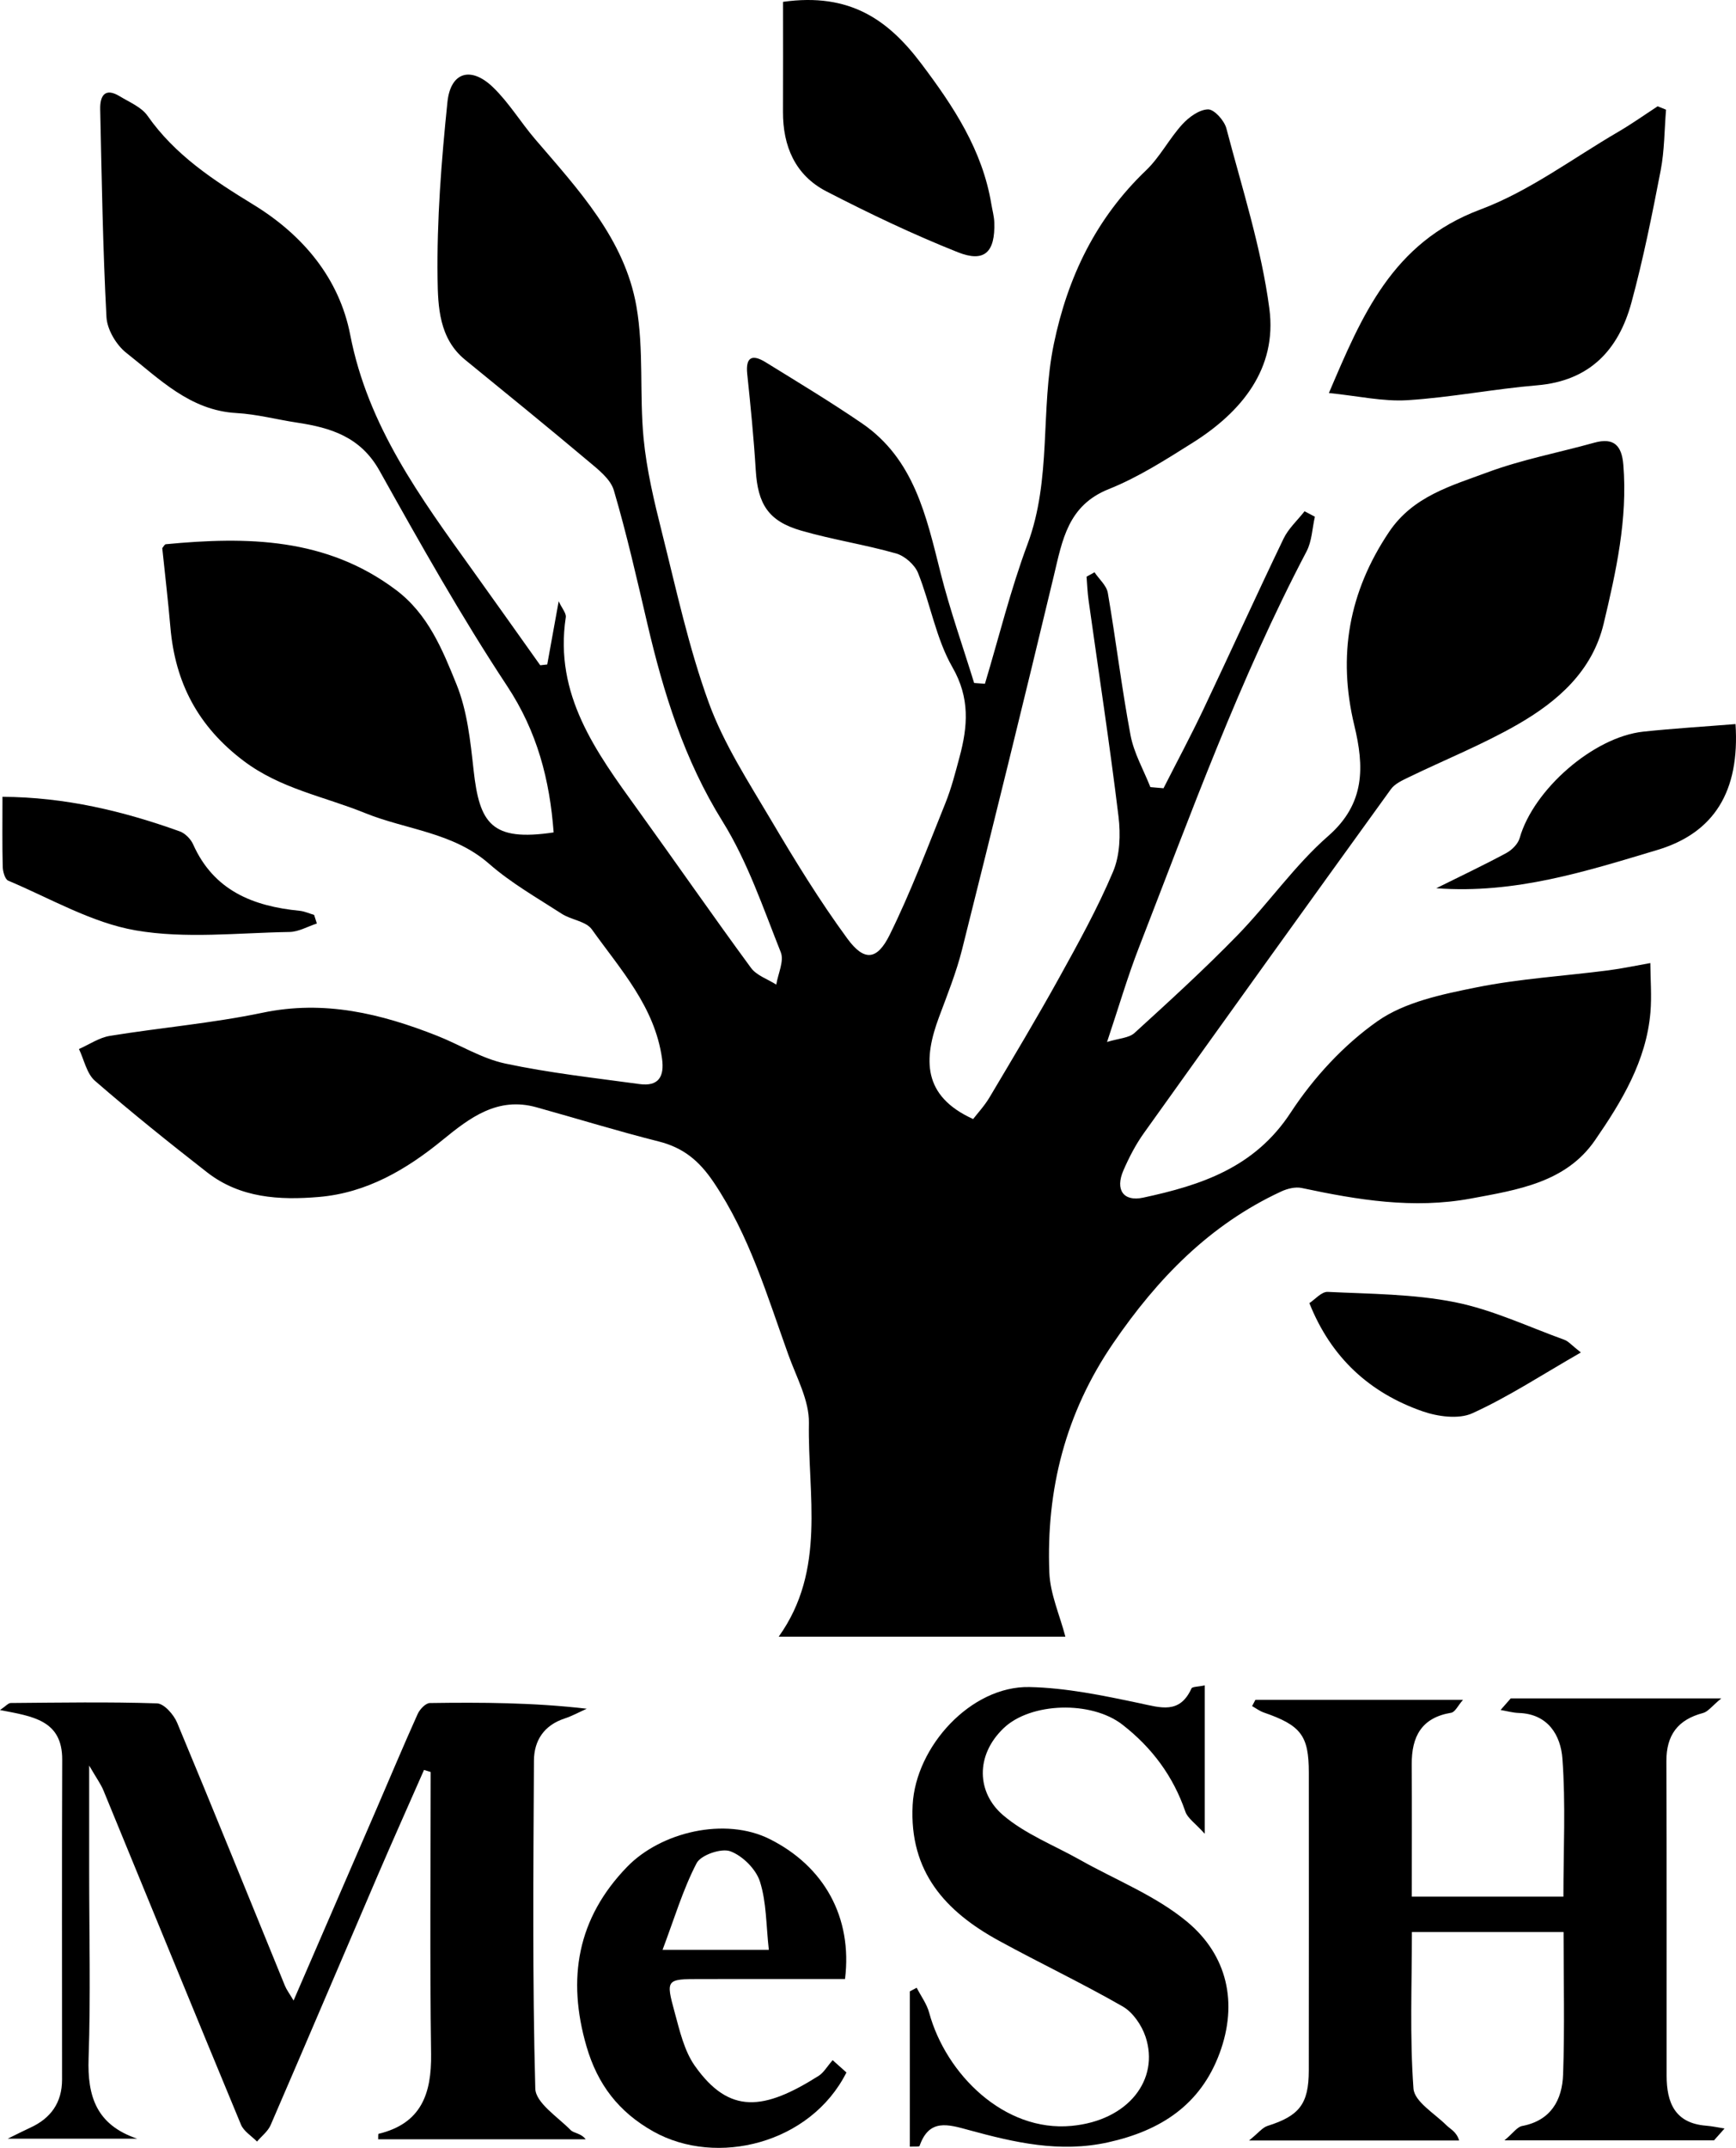 <?xml version="1.0" encoding="utf-8"?>
<!-- Generator: Adobe Illustrator 16.0.0, SVG Export Plug-In . SVG Version: 6.00 Build 0)  -->
<!DOCTYPE svg PUBLIC "-//W3C//DTD SVG 1.1//EN" "http://www.w3.org/Graphics/SVG/1.1/DTD/svg11.dtd">
<svg version="1.1" id="Layer_1" xmlns="http://www.w3.org/2000/svg" xmlns:xlink="http://www.w3.org/1999/xlink" x="0px" y="0px"
	 width="320.255px" height="396.07px" viewBox="0 0 320.255 396.07" enable-background="new 0 0 320.255 396.07"
	 xml:space="preserve">
<g>
	<path fill-rule="evenodd" clip-rule="evenodd" d="M100.954,122.53c0.657-3.626,1.313-7.252,2.111-11.654
		c0.606,1.311,1.423,2.204,1.309,2.957c-2.169,14.295,5.587,24.818,13.243,35.428c7.01,9.715,13.837,19.563,20.927,29.218
		c1.035,1.408,3.082,2.073,4.661,3.082c0.324-2.004,1.477-4.339,0.833-5.958c-3.261-8.192-6.135-16.73-10.752-24.147
		c-7.064-11.35-10.872-23.642-13.855-36.401c-1.928-8.248-3.799-16.523-6.191-24.641c-0.618-2.099-2.918-3.864-4.758-5.411
		c-7.498-6.305-15.103-12.481-22.695-18.673c-4.802-3.916-4.993-9.833-5.064-14.928c-0.152-10.849,0.705-21.75,1.816-32.561
		c0.574-5.585,4.343-6.681,8.429-2.731c2.929,2.83,5.087,6.44,7.757,9.559c7.934,9.269,16.5,18.368,18.681,30.829
		c1.392,7.953,0.541,16.273,1.324,24.367c0.561,5.79,1.931,11.538,3.354,17.2c2.658,10.573,4.952,21.313,8.671,31.521
		c2.771,7.605,7.333,14.608,11.492,21.646c4.412,7.464,8.964,14.892,14.087,21.871c3.09,4.209,5.466,3.992,7.792-0.719
		c3.888-7.875,6.994-16.141,10.283-24.301c1.101-2.729,1.832-5.619,2.6-8.471c1.52-5.651,1.961-10.878-1.303-16.563
		c-3.023-5.266-4.049-11.646-6.342-17.381c-0.613-1.534-2.46-3.157-4.061-3.612c-5.783-1.643-11.777-2.547-17.548-4.221
		c-6.027-1.749-7.958-4.888-8.34-11.161c-0.359-5.911-0.95-11.811-1.567-17.702c-0.34-3.246,1.007-3.648,3.401-2.17
		c5.965,3.684,11.98,7.305,17.764,11.26c9.638,6.59,11.872,17.147,14.497,27.556c1.73,6.859,4.108,13.555,6.196,20.324
		c0.664,0.048,1.328,0.097,1.991,0.146c2.586-8.597,4.729-17.358,7.861-25.75c4.484-12.013,2.325-24.745,4.854-36.932
		c2.562-12.339,7.769-23.159,16.999-31.983c2.572-2.457,4.262-5.814,6.676-8.469c1.221-1.343,3.141-2.75,4.771-2.782
		c1.14-0.022,3.002,2.059,3.381,3.505c2.895,11.031,6.452,22.012,7.933,33.255c1.45,11.016-5.103,19.028-14.163,24.72
		c-4.984,3.131-10.031,6.369-15.459,8.535c-7.566,3.021-8.566,9.413-10.142,15.992c-5.507,22.992-11.171,45.947-16.921,68.88
		c-1.068,4.258-2.729,8.377-4.264,12.505c-2.855,7.674-3.122,14.524,6.299,18.788c0.803-1.047,2.094-2.432,3.039-4.022
		c4.338-7.297,8.707-14.58,12.817-22.007c3.547-6.409,7.114-12.854,9.957-19.585c1.272-3.013,1.41-6.838,1.005-10.165
		c-1.621-13.332-3.664-26.611-5.527-39.914c-0.201-1.43-0.248-2.88-0.365-4.321c0.488-0.269,0.976-0.537,1.463-0.806
		c0.848,1.262,2.223,2.433,2.457,3.8c1.502,8.729,2.551,17.537,4.188,26.236c0.622,3.305,2.407,6.391,3.662,9.576
		c0.809,0.069,1.616,0.139,2.425,0.208c2.452-4.829,5.013-9.607,7.335-14.498c4.98-10.486,9.775-21.061,14.807-31.522
		c0.9-1.873,2.566-3.378,3.879-5.053c0.634,0.334,1.268,0.668,1.902,1.002c-0.49,2.146-0.547,4.518-1.536,6.4
		c-12.355,23.521-21.366,48.452-30.96,73.135c-2.057,5.295-3.648,10.77-5.845,17.327c2.179-0.677,4.03-0.72,5.065-1.661
		c6.446-5.872,12.899-11.761,18.98-18.005c5.773-5.929,10.564-12.905,16.754-18.313c6.887-6.018,6.637-12.861,4.817-20.401
		c-3.101-12.853-1.01-24.604,6.396-35.652c4.436-6.616,11.475-8.521,18.105-10.987c6.382-2.375,13.17-3.65,19.758-5.486
		c3.674-1.024,5.085,0.575,5.369,4.068c0.815,10.023-1.338,19.689-3.627,29.295c-2.087,8.757-8.476,14.338-15.824,18.564
		c-6.477,3.725-13.481,6.53-20.225,9.8c-1.155,0.56-2.49,1.178-3.2,2.16c-15.243,21.092-30.433,42.225-45.558,63.4
		c-1.516,2.121-2.747,4.497-3.789,6.894c-1.558,3.584,0.006,5.811,3.637,5.03c10.703-2.297,20.576-5.531,27.211-15.672
		c4.204-6.426,9.779-12.486,16.03-16.873c5.057-3.548,11.919-4.952,18.199-6.221c7.992-1.613,16.21-2.099,24.321-3.142
		c2.617-0.336,5.205-0.895,7.807-1.352c0.021,3.024,0.271,6.067,0.02,9.068c-0.756,8.991-5.338,16.524-10.244,23.63
		c-5.361,7.763-14.215,9.117-22.866,10.722c-10.642,1.974-20.905,0.253-31.226-1.942c-1.17-0.249-2.649,0.119-3.78,0.644
		c-13.202,6.119-22.823,16.048-30.978,27.958c-8.832,12.9-12.392,27.021-11.797,42.31c0.154,3.946,1.915,7.829,2.959,11.822
		c-17.283,0-34.75,0-52.884,0c8.804-12.303,5.341-26.143,5.572-39.393c0.073-4.165-2.292-8.425-3.78-12.556
		c-3.927-10.905-7.179-22.044-13.813-31.872c-2.684-3.976-5.6-6.357-10.133-7.498c-7.568-1.904-15.032-4.216-22.555-6.303
		c-7.13-1.979-12.239,1.896-17.283,6.021c-6.69,5.469-14.006,9.766-22.813,10.519c-7.293,0.623-14.555,0.208-20.653-4.547
		c-7.012-5.468-13.957-11.037-20.672-16.861c-1.531-1.328-2.001-3.88-2.96-5.869c1.898-0.833,3.725-2.103,5.706-2.425
		c9.378-1.526,18.895-2.328,28.177-4.271c11.37-2.382,21.823,0.162,32.184,4.249c4.22,1.664,8.222,4.196,12.581,5.125
		c8.151,1.737,16.481,2.651,24.754,3.783c3.506,0.479,4.633-1.345,4.163-4.702c-1.338-9.567-7.677-16.436-12.948-23.821
		c-1.078-1.51-3.804-1.744-5.564-2.884c-4.55-2.944-9.339-5.662-13.386-9.209c-6.655-5.831-15.283-6.271-22.918-9.37
		c-7.52-3.053-15.569-4.462-22.394-9.623c-8.406-6.357-12.605-14.408-13.484-24.61c-0.42-4.876-0.998-9.737-1.502-14.608
		c0.221-0.25,0.42-0.695,0.66-0.719c14.984-1.433,29.599-1.23,42.447,8.424c5.96,4.479,8.604,11.064,11.185,17.443
		c1.979,4.891,2.554,10.45,3.142,15.78c1.087,9.857,3.301,13.213,14.767,11.495c-0.718-9.676-3.019-18.578-8.573-26.986
		c-8.474-12.827-16.039-26.276-23.547-39.709c-3.498-6.258-8.987-7.934-15.249-8.878c-3.717-0.561-7.401-1.549-11.132-1.757
		c-8.604-0.479-14.228-6.31-20.34-11.11c-1.852-1.453-3.532-4.297-3.653-6.59c-0.673-12.754-0.874-25.534-1.156-38.307
		c-0.054-2.438,0.827-4.103,3.623-2.397c1.783,1.088,3.984,1.978,5.105,3.58c5.067,7.249,12.193,11.905,19.525,16.388
		c9.168,5.605,15.854,13.612,17.869,24.006c3.273,16.887,12.976,30.039,22.581,43.425c4.178,5.822,8.317,11.673,12.474,17.511
		C100.091,122.623,100.522,122.577,100.954,122.53z"/>
	<path fill-rule="evenodd" clip-rule="evenodd" d="M78.221,326.377c-2.865,6.517-5.776,13.014-8.587,19.553
		c-6.58,15.308-13.088,30.646-19.708,45.935c-0.501,1.159-1.66,2.033-2.513,3.039c-1.008-1.032-2.446-1.887-2.96-3.125
		c-8.52-20.519-16.916-41.089-25.374-61.634c-0.476-1.154-1.245-2.189-2.629-4.576c0,7.414,0,13.445,0,19.478
		c0,11.499,0.289,23.007-0.106,34.491c-0.245,7.104,1.49,12.305,8.96,14.834c-7.512,0-15.023,0-23.875,0
		c2.092-1.022,3.089-1.539,4.111-2.003c3.827-1.738,5.907-4.629,5.908-8.897c0.003-19.663-0.049-39.327,0.027-58.99
		c0.028-7.332-5.503-7.988-11.474-9.148c1.098-0.744,1.533-1.296,1.973-1.299c8.998-0.07,18-0.227,26.988,0.066
		c1.303,0.042,3.087,2.063,3.711,3.56c6.734,16.129,13.276,32.338,19.892,48.516c0.307,0.751,0.821,1.416,1.595,2.722
		c5.21-12.03,10.253-23.66,15.285-35.295c2.531-5.854,4.992-11.739,7.611-17.553c0.388-0.861,1.467-1.998,2.241-2.01
		c9.564-0.137,19.13-0.09,28.946,1.049c-1.356,0.607-2.671,1.338-4.076,1.799c-3.788,1.244-5.645,4.048-5.665,7.768
		c-0.105,20.163-0.295,40.333,0.249,60.482c0.071,2.62,4.123,5.212,6.512,7.639c0.611,0.621,1.914,0.562,2.782,1.709
		c-12.756,0-25.512,0-38.282,0c0.025-0.431-0.017-0.988,0.07-1.009c7.865-1.89,9.8-7.361,9.695-14.748
		c-0.246-17.322-0.079-34.65-0.079-51.976C79.04,326.627,78.63,326.502,78.221,326.377z"/>
	<path fill-rule="evenodd" clip-rule="evenodd" d="M260.447,349.741c9.539,0,18.472,0,27.969,0c0-8.61,0.438-17.078-0.185-25.467
		c-0.313-4.21-2.589-8.219-8.029-8.401c-1.131-0.038-2.252-0.36-3.377-0.553c0.625-0.71,1.249-1.421,1.873-2.132
		c12.422,0,24.844,0,38.838,0c-1.74,1.434-2.443,2.446-3.35,2.687c-4.644,1.225-6.791,4.047-6.771,8.904
		c0.083,19.321,0.023,38.644,0.042,57.966c0.004,4.944,1.496,8.772,7.266,9.232c1.147,0.092,2.282,0.341,3.423,0.517
		c-0.65,0.73-1.301,1.46-1.95,2.189c-12.437,0-24.873,0-38.658,0c1.608-1.348,2.343-2.474,3.258-2.647
		c5.34-1.013,7.398-4.809,7.564-9.52c0.303-8.629,0.086-17.276,0.086-26.25c-9.34,0-18.388,0-27.98,0
		c0,9.678-0.41,19.314,0.289,28.869c0.176,2.392,3.871,4.575,6.059,6.742c0.781,0.774,1.889,1.218,2.359,2.827
		c-12.443,0-24.886,0-38.744,0c1.721-1.387,2.46-2.389,3.42-2.691c5.837-1.842,7.585-4.037,7.594-10.203
		c0.023-18.322,0.012-36.646,0.006-54.968c-0.003-6.8-1.455-8.692-8.305-11.054c-0.765-0.264-1.442-0.78-2.16-1.18
		c0.203-0.386,0.407-0.771,0.611-1.156c12.446,0,24.894,0,38.293,0c-0.912,1.038-1.452,2.26-2.174,2.379
		c-5.482,0.906-7.31,4.406-7.279,9.497C260.482,333.3,260.447,341.271,260.447,349.741z"/>
	<path fill-rule="evenodd" clip-rule="evenodd" d="M222.245,310.784c0,8.938,0,17.386,0,27.36c-1.782-1.979-3.151-2.86-3.566-4.068
		c-2.252-6.557-6.162-11.806-11.605-16.041c-5.759-4.48-16.939-4.116-21.906,0.622c-5.311,5.065-4.93,11.93-0.167,16.022
		c4.091,3.516,9.43,5.579,14.222,8.275c6.656,3.746,14.029,6.631,19.799,11.439c7.379,6.148,9.406,14.938,5.969,24.221
		c-3.51,9.479-10.807,14.273-20.565,16.431c-8.94,1.978-17.292,0.028-25.681-2.26c-3.875-1.057-7.346-2.144-9.104,2.928
		c-0.061,0.177-0.914,0.079-1.797,0.135c0-9.604,0-19.12,0-28.636c0.422-0.224,0.843-0.447,1.264-0.67
		c0.783,1.524,1.861,2.969,2.301,4.587c3.084,11.346,13.863,22.052,26.265,20.885c10.56-0.994,16.249-8.605,13.661-16.418
		c-0.705-2.132-2.33-4.52-4.215-5.602c-7.482-4.292-15.299-7.996-22.871-12.14c-9.842-5.386-16.527-12.705-15.882-25.027
		c0.564-10.775,10.761-21.962,21.543-21.735c6.786,0.143,13.603,1.563,20.285,2.974c3.939,0.832,7.427,2.066,9.603-2.71
		C219.954,311.009,220.983,311.058,222.245,310.784z"/>
	<path fill-rule="evenodd" clip-rule="evenodd" d="M307.348,20.229c-0.308,3.738-0.283,7.541-0.99,11.202
		c-1.578,8.17-3.216,16.353-5.397,24.376c-2.372,8.725-7.693,14.431-17.407,15.245c-7.986,0.669-15.903,2.243-23.893,2.743
		c-4.533,0.284-9.149-0.784-14.508-1.321c6.043-14.155,11.644-27.751,27.938-33.838c9.012-3.365,17.023-9.421,25.447-14.331
		c2.489-1.451,4.846-3.129,7.264-4.704C306.317,19.81,306.833,20.019,307.348,20.229z"/>
	<path fill-rule="evenodd" clip-rule="evenodd" d="M155.889,364.93c-8.854,0-17.793-0.009-26.733,0.003
		c-6.223,0.008-6.359,0.058-4.707,6.094c0.935,3.415,1.766,7.134,3.748,9.936c6.372,9.005,12.743,8.198,22.823,1.826
		c0.943-0.597,1.556-1.717,2.586-2.896c1.015,0.907,1.793,1.603,2.542,2.272c-6.598,13.116-23.937,17.442-35.627,10.878
		c-6.393-3.59-10.283-8.679-12.321-15.675c-3.65-12.53-1.687-23.672,7.506-33.139c6.215-6.401,18.037-9.23,26.287-5.103
		C152.012,344.138,157.29,353.529,155.889,364.93z M122.229,359.548c7.333,0,13.198,0,19.604,0
		c-0.511-4.511-0.421-8.757-1.64-12.585c-0.73-2.292-3.206-4.757-5.468-5.588c-1.665-0.611-5.433,0.687-6.218,2.197
		C125.978,348.441,124.394,353.802,122.229,359.548z"/>
	<path fill-rule="evenodd" clip-rule="evenodd" d="M144.449,0.342c12.357-1.744,19.442,3.354,25.496,11.379
		c5.959,7.9,11.292,15.946,12.938,25.922c0.187,1.126,0.508,2.246,0.543,3.377c0.175,5.474-1.793,7.455-6.742,5.485
		c-8.263-3.287-16.331-7.136-24.238-11.219c-5.732-2.961-8.031-8.307-8.004-14.689C144.471,13.854,144.449,7.111,144.449,0.342z"/>
	<path fill-rule="evenodd" clip-rule="evenodd" d="M58.454,170.297c-1.684,0.544-3.361,1.531-5.054,1.559
		c-9.471,0.153-19.157,1.295-28.357-0.292c-8.131-1.403-15.741-5.893-23.518-9.167c-0.608-0.256-1-1.671-1.022-2.559
		c-0.106-4.125-0.047-8.254-0.047-12.906c11.588,0.063,22.266,2.628,32.709,6.377c0.994,0.356,2.025,1.406,2.464,2.392
		c3.81,8.534,11.058,11.406,19.634,12.248c0.911,0.089,1.791,0.501,2.686,0.764C58.117,169.24,58.286,169.769,58.454,170.297z"/>
	<path fill-rule="evenodd" clip-rule="evenodd" d="M320.167,133.52c0.808,12.372-3.915,20.068-14.441,23.219
		c-13.094,3.919-26.213,8.142-40.764,7.052c4.641-2.306,8.841-4.291,12.924-6.493c1.035-0.558,2.153-1.677,2.461-2.757
		c2.537-8.937,13.611-18.649,22.829-19.627C308.708,134.326,314.27,133.994,320.167,133.52z"/>
	<path fill-rule="evenodd" clip-rule="evenodd" d="M291.637,249.396c-7.229,4.145-13.387,8.198-20.018,11.211
		c-2.527,1.148-6.387,0.618-9.212-0.369c-9.711-3.391-16.841-9.854-20.855-19.941c1.015-0.653,2.241-2.13,3.394-2.074
		c7.837,0.383,15.799,0.378,23.441,1.9c6.934,1.382,13.52,4.52,20.234,6.946C289.323,247.321,289.867,248.006,291.637,249.396z"/>
</g>
</svg>

